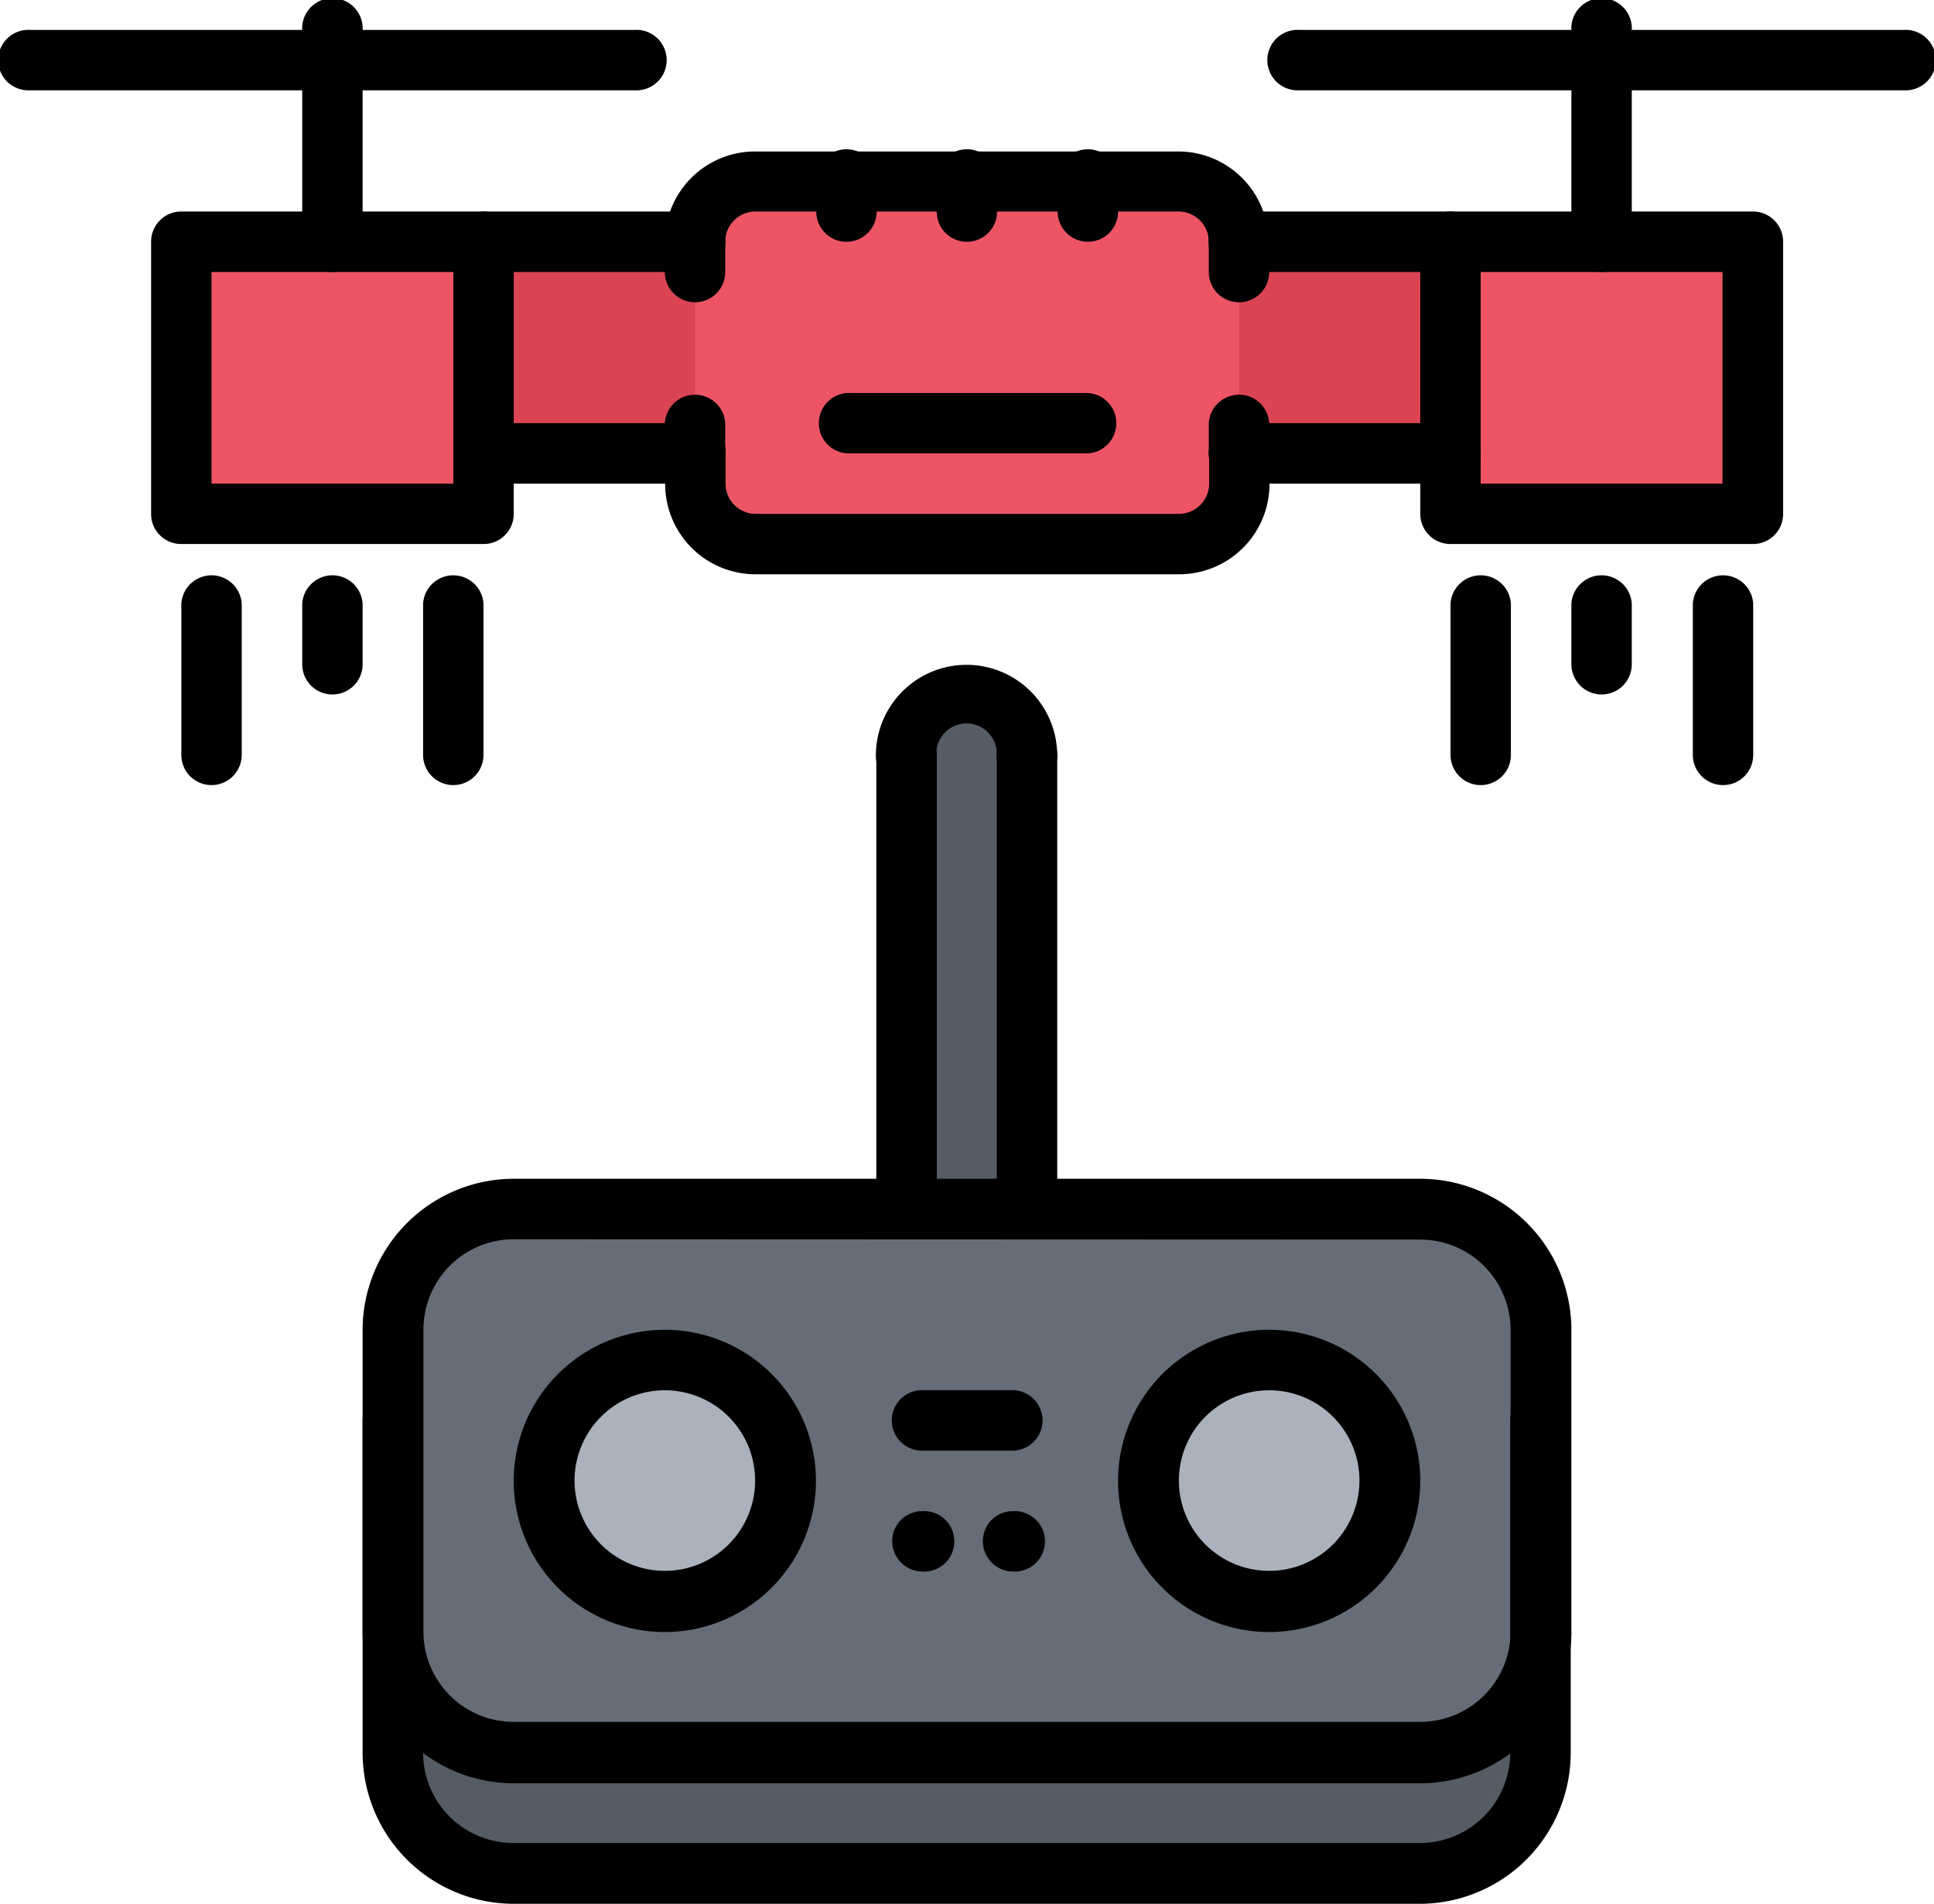 <svg xmlns="http://www.w3.org/2000/svg" viewBox="0 0 171.37 168.68"><defs><style>.cls-1{fill:#656d78;}.cls-2{fill:#545c66;}.cls-3{fill:#aab2bd;}.cls-4{fill:#ed5565;}.cls-5{fill:#da4453;}</style></defs><title>bpla</title><g id="Слой_2" data-name="Слой 2"><g id="Слой_1-2" data-name="Слой 1"><path class="cls-1" d="M125.85,107.12H45.52a10.74,10.74,0,0,0-10.71,10.71v26.78a10.74,10.74,0,0,0,10.71,10.71h80.33a10.74,10.74,0,0,0,10.71-10.71V117.83A10.74,10.74,0,0,0,125.85,107.12Z"/><path class="cls-2" d="M136.56,144.61v10.68A10.74,10.74,0,0,1,125.85,166H45.52a10.74,10.74,0,0,1-10.71-10.71V144.61a10.74,10.74,0,0,0,10.71,10.71h80.33A10.74,10.74,0,0,0,136.56,144.61Z"/><circle class="cls-3" cx="58.91" cy="131.22" r="10.71"/><circle class="cls-3" cx="112.46" cy="131.22" r="10.71"/><path class="cls-2" d="M91,67v40.16H80.33V67A5.36,5.36,0,1,1,91,67Z"/><path class="cls-4" d="M155.3,21.44v24.1H128.53V21.44H155.3Z"/><path class="cls-4" d="M109.78,40.18v2.68a5.37,5.37,0,0,1-5.35,5.35H66.94a5.37,5.37,0,0,1-5.35-5.35V40.18H42.84V21.44H61.59a5.37,5.37,0,0,1,5.35-5.36h37.49a5.37,5.37,0,0,1,5.35,5.36h18.75V40.18Z"/><path class="cls-4" d="M42.84,45.54H16.07V21.44H42.84v24.1Z"/><path class="cls-5" d="M42.84,21.44H61.59V40.18H42.84Z"/><path class="cls-5" d="M109.78,21.44h18.75V40.18H109.78Z"/><path d="M42.85,48.2H16.06a2.66,2.66,0,0,1-2.67-2.67V21.42a2.67,2.67,0,0,1,2.67-2.68H42.85a2.67,2.67,0,0,1,2.67,2.68V45.53A2.66,2.66,0,0,1,42.85,48.2ZM18.74,42.85H40.17V24.1H18.74Z"/><path d="M29.45,24.1a2.67,2.67,0,0,1-2.67-2.68V2.68a2.68,2.68,0,1,1,5.35,0V21.42A2.67,2.67,0,0,1,29.45,24.1Z"/><path d="M56.23,8H2.68a2.68,2.68,0,1,1,0-5.35H56.23a2.68,2.68,0,1,1,0,5.35Z"/><path d="M155.31,48.2H128.53a2.67,2.67,0,0,1-2.68-2.67V21.42a2.67,2.67,0,0,1,2.68-2.68h26.78A2.67,2.67,0,0,1,158,21.42V45.53A2.66,2.66,0,0,1,155.31,48.2ZM131.2,42.85h21.43V24.1H131.2Z"/><path d="M141.92,24.1a2.68,2.68,0,0,1-2.68-2.68V2.68a2.68,2.68,0,1,1,5.35,0V21.42A2.67,2.67,0,0,1,141.92,24.1Z"/><path d="M168.69,8H115.14a2.68,2.68,0,1,1,0-5.35h53.55a2.68,2.68,0,1,1,0,5.35Z"/><path d="M61.59,24.1H42.85a2.68,2.68,0,1,1,0-5.36H61.59a2.68,2.68,0,0,1,0,5.36Z"/><path d="M61.59,42.85H42.85a2.68,2.68,0,0,1,0-5.36H61.59a2.68,2.68,0,0,1,0,5.36Z"/><path d="M128.53,24.1H109.78a2.68,2.68,0,0,1,0-5.36h18.75a2.68,2.68,0,0,1,0,5.36Z"/><path d="M128.53,42.85H109.78a2.68,2.68,0,0,1,0-5.36h18.75a2.68,2.68,0,0,1,0,5.36Z"/><path d="M104.43,50.88H66.94a8,8,0,0,1-8-8V40.17a2.68,2.68,0,1,1,5.35,0v2.68a2.68,2.68,0,0,0,2.68,2.68h37.49a2.68,2.68,0,0,0,2.68-2.68V40.17a2.68,2.68,0,1,1,5.35,0v2.68A8,8,0,0,1,104.43,50.88Z"/><path d="M109.78,24.1a2.67,2.67,0,0,1-2.67-2.68,2.68,2.68,0,0,0-2.68-2.68H66.94a2.68,2.68,0,0,0-2.68,2.68,2.68,2.68,0,1,1-5.35,0,8,8,0,0,1,8-8h37.49a8,8,0,0,1,8,8A2.67,2.67,0,0,1,109.78,24.1Z"/><path d="M61.59,42.85a2.68,2.68,0,0,1-2.68-2.68V37.49a2.68,2.68,0,0,1,5.35,0v2.68A2.67,2.67,0,0,1,61.59,42.85Z"/><path d="M61.59,26.78a2.68,2.68,0,0,1-2.68-2.68V21.42a2.68,2.68,0,1,1,5.35,0V24.1A2.67,2.67,0,0,1,61.59,26.78Z"/><path d="M109.78,42.85a2.67,2.67,0,0,1-2.67-2.68V37.49a2.68,2.68,0,0,1,5.35,0v2.68A2.67,2.67,0,0,1,109.78,42.85Z"/><path d="M109.78,26.78a2.67,2.67,0,0,1-2.67-2.68V21.42a2.68,2.68,0,1,1,5.35,0V24.1A2.67,2.67,0,0,1,109.78,26.78Z"/><path d="M96.4,40.17h-21a2.68,2.68,0,1,1,0-5.35h21a2.68,2.68,0,0,1,0,5.35Z"/><path d="M75,21.42a2.67,2.67,0,0,1-2.67-2.68V16.07a2.68,2.68,0,1,1,5.35,0v2.67A2.67,2.67,0,0,1,75,21.42Z"/><path d="M85.69,21.42A2.67,2.67,0,0,1,83,18.74V16.07a2.68,2.68,0,1,1,5.35,0v2.67A2.67,2.67,0,0,1,85.69,21.42Z"/><path d="M96.4,21.42a2.68,2.68,0,0,1-2.68-2.68V16.07a2.68,2.68,0,1,1,5.35,0v2.67A2.67,2.67,0,0,1,96.4,21.42Z"/><path d="M18.74,69.56a2.67,2.67,0,0,1-2.67-2.68V53.49a2.68,2.68,0,0,1,5.35,0V66.88A2.68,2.68,0,0,1,18.74,69.56Z"/><path d="M40.16,69.56a2.67,2.67,0,0,1-2.67-2.68V53.49a2.68,2.68,0,0,1,5.35,0V66.88A2.67,2.67,0,0,1,40.16,69.56Z"/><path d="M29.45,61.53a2.67,2.67,0,0,1-2.67-2.68V53.49a2.68,2.68,0,0,1,5.35,0v5.36A2.67,2.67,0,0,1,29.45,61.53Z"/><path d="M131.21,69.56a2.67,2.67,0,0,1-2.68-2.68V53.49a2.68,2.68,0,0,1,5.35,0V66.88A2.67,2.67,0,0,1,131.21,69.56Z"/><path d="M152.63,69.56A2.68,2.68,0,0,1,150,66.88V53.49a2.68,2.68,0,0,1,5.35,0V66.88A2.67,2.67,0,0,1,152.63,69.56Z"/><path d="M141.92,61.53a2.68,2.68,0,0,1-2.68-2.68V53.49a2.68,2.68,0,0,1,5.35,0v5.36A2.67,2.67,0,0,1,141.92,61.53Z"/><path d="M125.85,158H45.52a13.41,13.41,0,0,1-13.39-13.39V117.83a13.41,13.41,0,0,1,13.39-13.39h80.33a13.41,13.41,0,0,1,13.39,13.39v26.76A13.41,13.41,0,0,1,125.85,158ZM45.52,109.8a8,8,0,0,0-8,8v26.76a8,8,0,0,0,8,8h80.33a8,8,0,0,0,8-8V117.83a8,8,0,0,0-8-8Z"/><path d="M125.85,168.68H45.52a13.4,13.4,0,0,1-13.39-13.39V125.85a2.68,2.68,0,0,1,5.36,0v29.44a8,8,0,0,0,8,8h80.33a8,8,0,0,0,8-8V125.85a2.68,2.68,0,0,1,5.36,0v29.44A13.4,13.4,0,0,1,125.85,168.68Z"/><path d="M58.91,144.6A13.39,13.39,0,1,1,72.3,131.21,13.41,13.41,0,0,1,58.91,144.6Zm0-21.42a8,8,0,1,0,8,8A8,8,0,0,0,58.91,123.18Z"/><path d="M112.46,144.6a13.39,13.39,0,1,1,13.39-13.39A13.4,13.4,0,0,1,112.46,144.6Zm0-21.42a8,8,0,1,0,8,8A8,8,0,0,0,112.46,123.18Z"/><path d="M89.7,128.53h-8a2.68,2.68,0,1,1,0-5.36h8a2.68,2.68,0,1,1,0,5.36Z"/><path d="M81.75,139.24a2.69,2.69,0,0,1-2.69-2.68,2.65,2.65,0,0,1,2.66-2.67h0a2.68,2.68,0,1,1,0,5.35Z"/><path d="M89.78,139.24a2.69,2.69,0,0,1-2.69-2.68,2.65,2.65,0,0,1,2.66-2.67h0a2.68,2.68,0,1,1,0,5.35Z"/><path d="M91,69.61a2.67,2.67,0,0,1-2.68-2.67,2.68,2.68,0,1,0-5.35,0,2.68,2.68,0,0,1-5.36,0,8,8,0,1,1,16.07,0A2.67,2.67,0,0,1,91,69.61Z"/><path d="M91,109.8a2.68,2.68,0,0,1-2.68-2.68V66.94a2.68,2.68,0,0,1,5.36,0v40.18A2.68,2.68,0,0,1,91,109.8Z"/><path d="M80.33,109.78a2.68,2.68,0,0,1-2.68-2.68V66.94a2.68,2.68,0,0,1,5.36,0V107.1A2.68,2.68,0,0,1,80.33,109.78Z"/></g></g></svg>